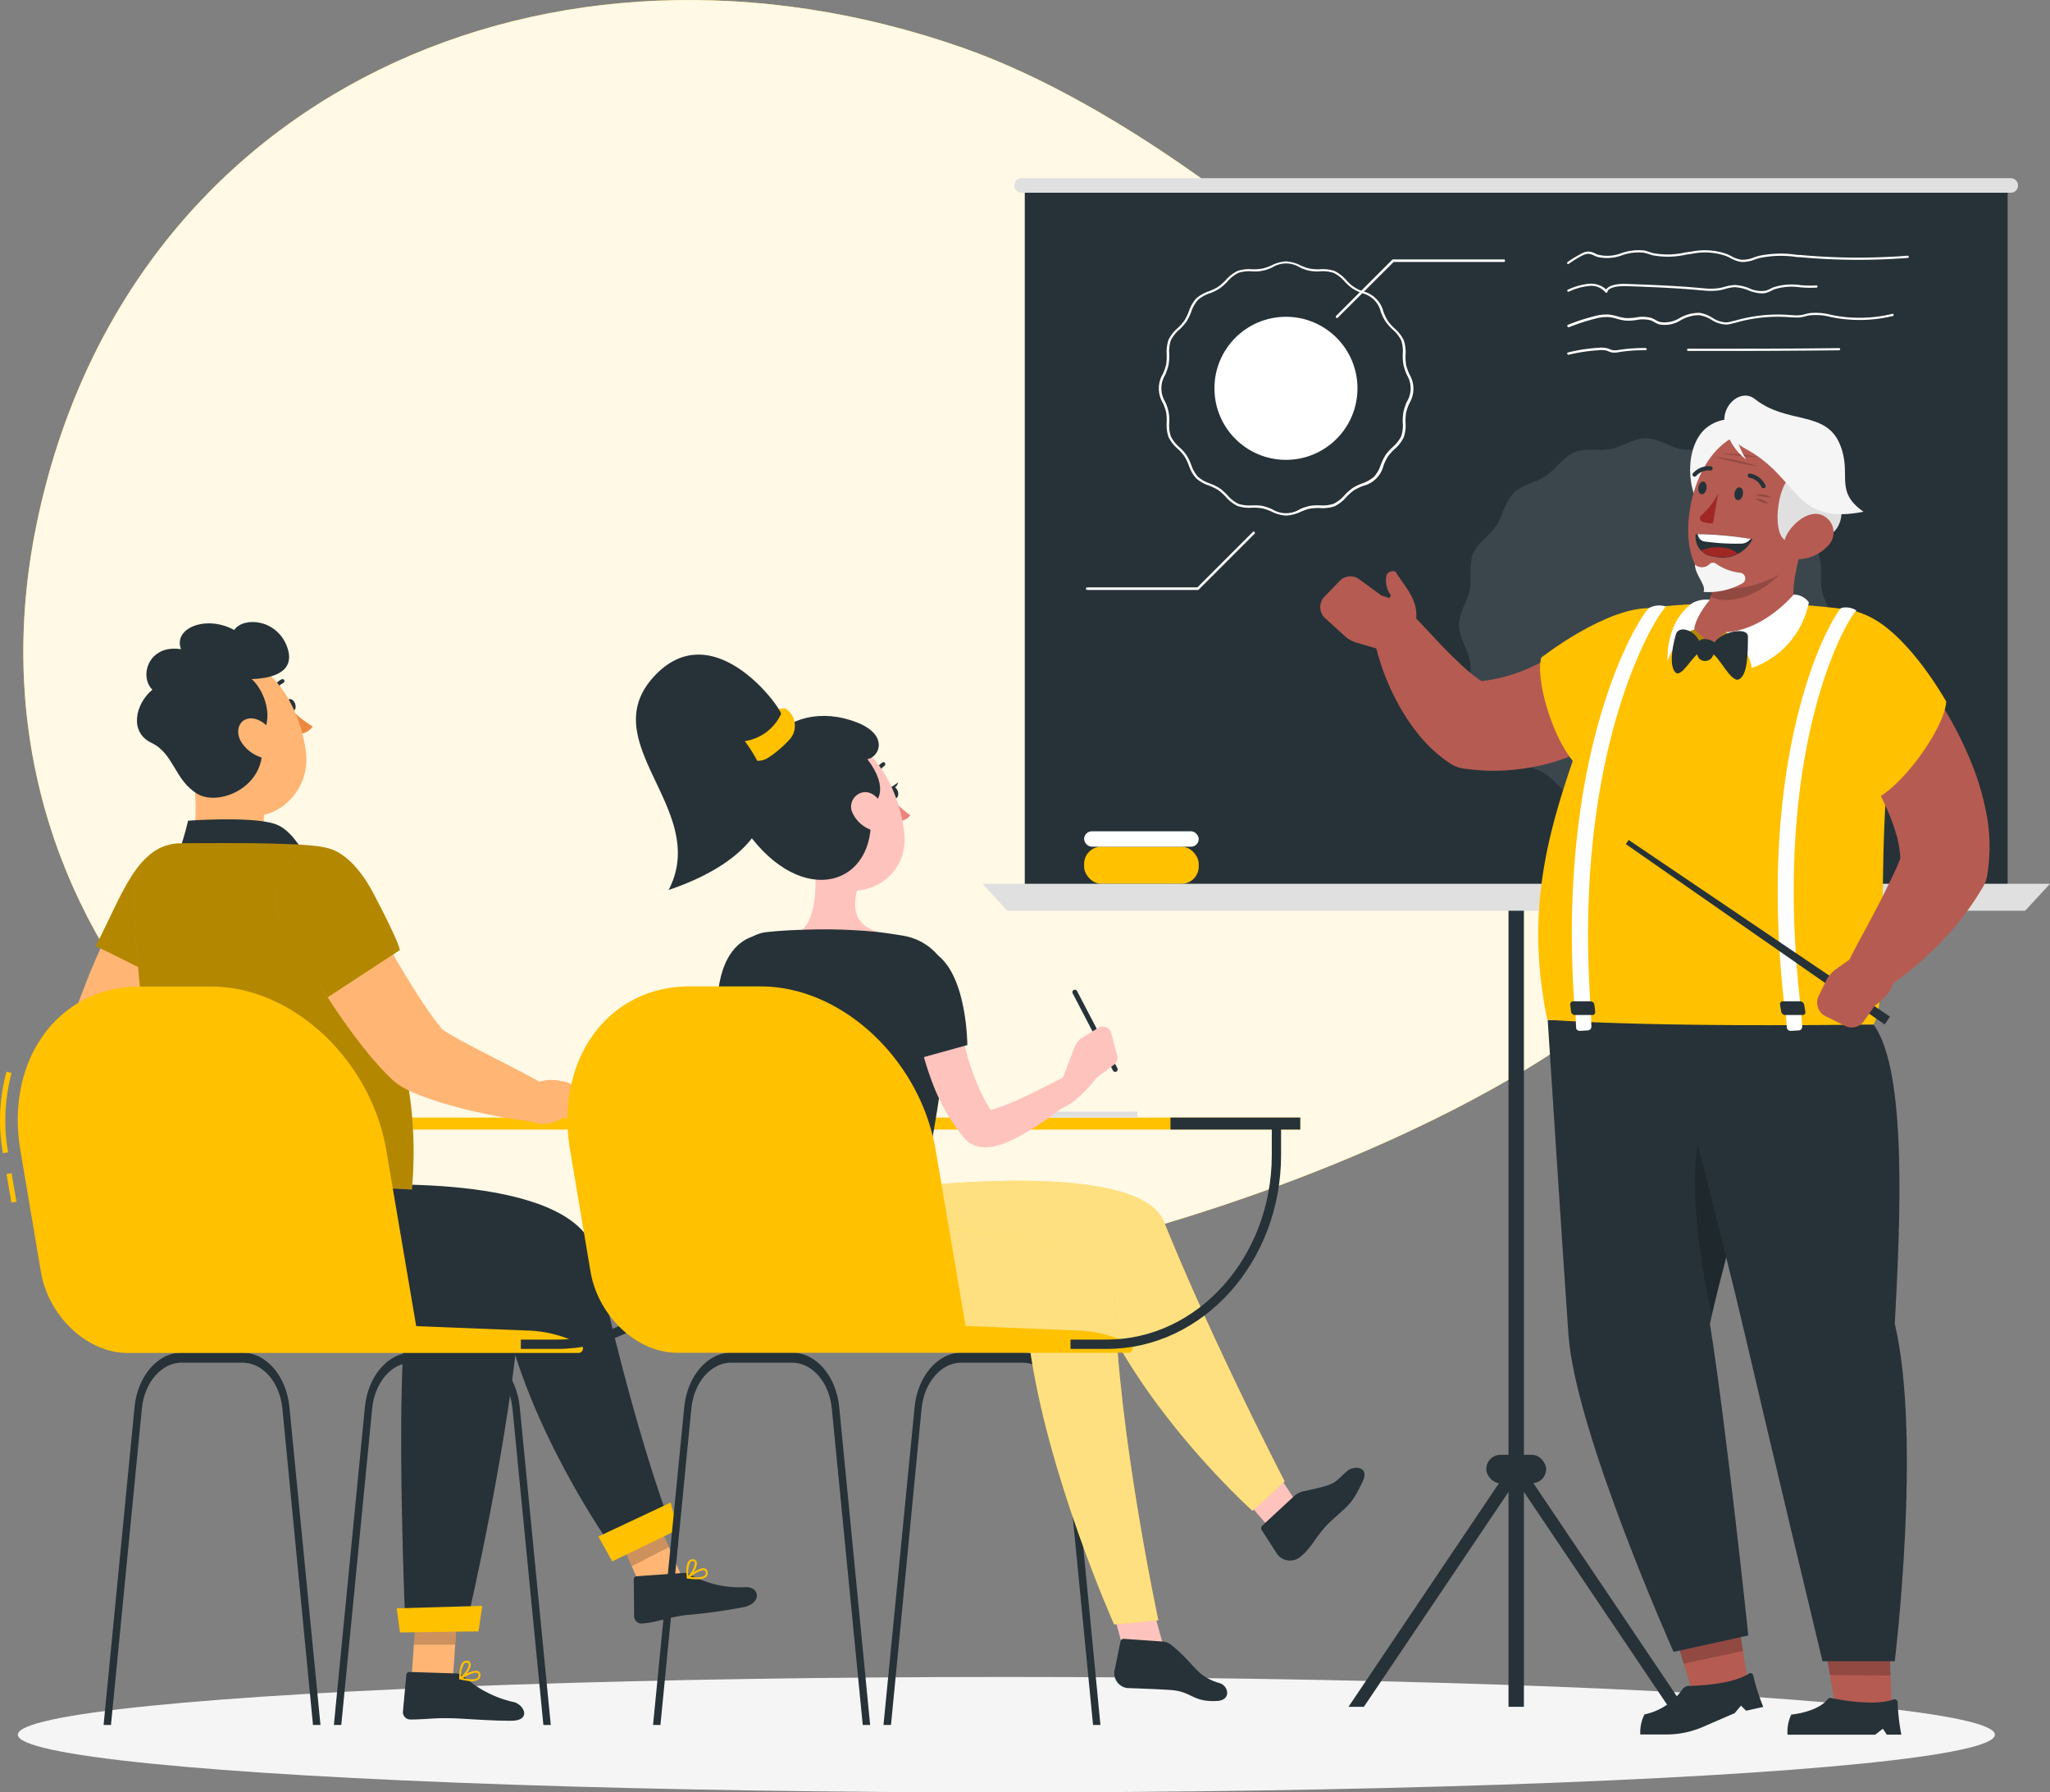 <svg xmlns="http://www.w3.org/2000/svg" width="230.489" height="201.493" viewBox="0 0 230.489 201.493">
  <rect x="0" y="0" width="230.489" height="201.493" fill="#808080" stroke="none"/>
  <g id="Classroom-rafiki" transform="translate(-52.612 -76.056)">
    <g id="freepik--background-simple--inject-1" transform="translate(55.234 76.056)">
      <path id="Path_105" data-name="Path 105" d="M248.659,167.89c-2.058-22.276-50.255-74-85.847-86.466-46.162-16.171-94.09,4.918-104.127,53.528-9.326,45.159,26.111,81.513,72.456,86.059C172.414,225.064,252.477,194.631,248.659,167.89Z" transform="translate(-57.187 -76.056)" fill="#ffc100"/>
      <path id="Path_106" data-name="Path 106" d="M248.659,167.89c-2.058-22.276-50.255-74-85.847-86.466-46.162-16.171-94.09,4.918-104.127,53.528-9.326,45.159,26.111,81.513,72.456,86.059C172.414,225.064,252.477,194.631,248.659,167.89Z" transform="translate(-57.187 -76.056)" fill="#fff" opacity="0.9"/>
    </g>
    <g id="freepik--Shadow--inject-1" transform="translate(54.617 264.571)">
      <ellipse id="freepik--path--inject-1" cx="111.144" cy="6.489" rx="111.144" ry="6.489" fill="#f5f5f5"/>
    </g>
    <g id="freepik--Board--inject-1" transform="translate(163.067 96.087)">
      <rect id="Rectangle_61" data-name="Rectangle 61" width="110.507" height="80.499" transform="translate(4.764 0.814)" fill="#263238"/>
      <path id="Path_107" data-name="Path 107" d="M294.2,155.89a4.133,4.133,0,0,1-1.622-.447,5.561,5.561,0,0,0-1.06-.367,5.9,5.9,0,0,0-1.146-.069,4.138,4.138,0,0,1-1.639-.2,4.248,4.248,0,0,1-1.318-1.032,6.394,6.394,0,0,0-.843-.757,6.6,6.6,0,0,0-1.032-.5,4.1,4.1,0,0,1-1.445-.82,4.161,4.161,0,0,1-.82-1.439,5.372,5.372,0,0,0-.5-1.032,5.431,5.431,0,0,0-.757-.848,4.082,4.082,0,0,1-1.026-1.318,4.209,4.209,0,0,1-.206-1.634,5.938,5.938,0,0,0-.063-1.146,5.406,5.406,0,0,0-.373-1.055,3.176,3.176,0,0,1,0-3.25,5.6,5.6,0,0,0,.373-1.06,5.849,5.849,0,0,0,.063-1.146,4.254,4.254,0,0,1,.206-1.639,4.123,4.123,0,0,1,1.026-1.313,5.431,5.431,0,0,0,.757-.848,5.537,5.537,0,0,0,.5-1.032,4.242,4.242,0,0,1,.82-1.445,4.339,4.339,0,0,1,1.445-.82,5.538,5.538,0,0,0,1.032-.5,5.673,5.673,0,0,0,.843-.745,4.385,4.385,0,0,1,1.318-1.026,4.138,4.138,0,0,1,1.639-.2,5.9,5.9,0,0,0,1.146-.069,5.561,5.561,0,0,0,1.061-.367,4.133,4.133,0,0,1,1.622-.447,4.185,4.185,0,0,1,1.628.447,5.376,5.376,0,0,0,1.055.367,5.9,5.9,0,0,0,1.146.069,4.138,4.138,0,0,1,1.639.2,4.315,4.315,0,0,1,1.318,1.026,4.059,4.059,0,0,0,1.874,1.255,3.124,3.124,0,0,1,2.293,2.293,5.541,5.541,0,0,0,.5,1.032,5.437,5.437,0,0,0,.757.848,4.121,4.121,0,0,1,1.026,1.313,4.253,4.253,0,0,1,.206,1.639,5.852,5.852,0,0,0,.063,1.146,5.6,5.6,0,0,0,.373,1.06,3.176,3.176,0,0,1,0,3.25,5.41,5.41,0,0,0-.373,1.055,5.938,5.938,0,0,0-.063,1.146,4.207,4.207,0,0,1-.206,1.634,4.081,4.081,0,0,1-1.026,1.318,5.432,5.432,0,0,0-.757.848,5.369,5.369,0,0,0-.5,1.032,3.1,3.1,0,0,1-2.293,2.259,6.605,6.605,0,0,0-1.032.5,6.4,6.4,0,0,0-.843.757,4.247,4.247,0,0,1-1.318,1.032,4.139,4.139,0,0,1-1.639.2,5.9,5.9,0,0,0-1.146.069,5.375,5.375,0,0,0-1.055.367A4.184,4.184,0,0,1,294.2,155.89Zm-3.606-1.146a5.094,5.094,0,0,1,.98.069,5.7,5.7,0,0,1,1.112.39,2.912,2.912,0,0,0,3.027,0,5.7,5.7,0,0,1,1.112-.39,6.157,6.157,0,0,1,1.215-.069,3.864,3.864,0,0,0,1.525-.183,3.91,3.91,0,0,0,1.221-.963,5.812,5.812,0,0,1,.889-.791,5.914,5.914,0,0,1,1.083-.527,4.012,4.012,0,0,0,1.347-.757,3.851,3.851,0,0,0,.757-1.347,6.307,6.307,0,0,1,.527-1.083,5.859,5.859,0,0,1,.8-.894,4.013,4.013,0,0,0,.963-1.221,3.87,3.87,0,0,0,.178-1.525,6.068,6.068,0,0,1,.075-1.21,6.132,6.132,0,0,1,.384-1.146,2.9,2.9,0,0,0,0-3.021,6.3,6.3,0,0,1-.384-1.146,6.093,6.093,0,0,1-.075-1.21,3.869,3.869,0,0,0-.178-1.525,4.012,4.012,0,0,0-.963-1.221,5.86,5.86,0,0,1-.8-.894,6.306,6.306,0,0,1-.527-1.083,2.838,2.838,0,0,0-2.1-2.1,5.913,5.913,0,0,1-1.083-.527,6.093,6.093,0,0,1-.889-.791,3.824,3.824,0,0,0-1.221-.963,3.864,3.864,0,0,0-1.525-.183,4.282,4.282,0,0,1-2.327-.459,2.912,2.912,0,0,0-3.027,0,4.282,4.282,0,0,1-2.327.459,4.013,4.013,0,0,0-1.525.178,3.927,3.927,0,0,0-1.221.969,5.812,5.812,0,0,1-.889.791,5.915,5.915,0,0,1-1.083.527,3.892,3.892,0,0,0-1.347.757,3.854,3.854,0,0,0-.757,1.347,6.108,6.108,0,0,1-.527,1.083,5.859,5.859,0,0,1-.8.894,3.927,3.927,0,0,0-.963,1.221,3.869,3.869,0,0,0-.178,1.525,6.1,6.1,0,0,1-.075,1.21,6.3,6.3,0,0,1-.384,1.146,2.9,2.9,0,0,0,0,3.021,4.637,4.637,0,0,1,.459,2.356,3.869,3.869,0,0,0,.178,1.525,4.013,4.013,0,0,0,.963,1.221,5.858,5.858,0,0,1,.8.894,6.3,6.3,0,0,1,.527,1.083,3.9,3.9,0,0,0,.757,1.347,4.013,4.013,0,0,0,1.347.757,5.916,5.916,0,0,1,1.083.527,5.813,5.813,0,0,1,.888.791,3.91,3.91,0,0,0,1.221.963,3.972,3.972,0,0,0,1.525.183Z" transform="translate(-260.066 -117.965)" fill="#fff"/>
      <circle id="Ellipse_4" data-name="Ellipse 4" cx="8.042" cy="8.042" r="8.042" transform="translate(26.088 15.58)" fill="#fff"/>
      <path id="Path_108" data-name="Path 108" d="M314.75,133.522a.138.138,0,0,1-.1-.04.143.143,0,0,1,0-.206l6.306-6.306a.138.138,0,0,1,.1-.04H333.5a.143.143,0,0,1,0,.287H321.113l-6.283,6.265a.126.126,0,0,1-.08.04Z" transform="translate(-274.877 -117.798)" fill="#fff"/>
      <path id="Path_109" data-name="Path 109" d="M278.192,186.868H265.753a.143.143,0,0,1,0-.287h12.382l6.243-6.242a.143.143,0,0,1,.2.2l-6.306,6.306A.166.166,0,0,1,278.192,186.868Z" transform="translate(-253.968 -140.579)" fill="#fff"/>
      <path id="Path_110" data-name="Path 110" d="M360.122,126.693a.115.115,0,0,1-.1-.052.126.126,0,0,1,0-.172,12.662,12.662,0,0,1,1.548-.946,1.765,1.765,0,0,1,.808-.246h0a1.794,1.794,0,0,1,.785.229,3.047,3.047,0,0,0,.287.12,4.406,4.406,0,0,0,2.665-.178,5.841,5.841,0,0,1,2.574-.287q.291.072.573.172l.355.109a8.833,8.833,0,0,0,3.651-.063l.768-.109a7.452,7.452,0,0,1,3.927.287c.16.069.321.149.476.229a3.187,3.187,0,0,0,1.187.413,3.474,3.474,0,0,0,1.4-.275l.459-.149a11.892,11.892,0,0,1,4.4-.12h.269a71.294,71.294,0,0,0,12.118.086.12.12,0,0,1,.132.109.126.126,0,0,1-.109.138,71.828,71.828,0,0,1-12.164-.086h-.269a11.631,11.631,0,0,0-4.3.115c-.149.04-.3.092-.447.143a3.789,3.789,0,0,1-1.5.287,3.439,3.439,0,0,1-1.272-.441c-.155-.08-.3-.155-.464-.224a7.274,7.274,0,0,0-3.8-.269l-.757.115a9.172,9.172,0,0,1-3.76.057l-.361-.115a4.287,4.287,0,0,0-.573-.16,5.566,5.566,0,0,0-2.465.281,4.736,4.736,0,0,1-2.82.172l-.3-.132a1.868,1.868,0,0,0-.688-.206,1.542,1.542,0,0,0-.694.218,11.975,11.975,0,0,0-1.513.929A.183.183,0,0,1,360.122,126.693Z" transform="translate(-294.247 -117.028)" fill="#fff"/>
      <path id="Path_111" data-name="Path 111" d="M381.848,132.779a4.631,4.631,0,0,1-1.479-.344,4.512,4.512,0,0,0-1.519-.35,4.585,4.585,0,0,0-1.066.189,6.561,6.561,0,0,1-.7.166,7.686,7.686,0,0,1-1.886,0h-.08c-2.8-.269-5.664-.373-8.438-.476-.957-.034-2.029.12-2.161.654a.115.115,0,0,1-.1.092.126.126,0,0,1-.126-.063,2.1,2.1,0,0,0-1.9-.694,6.988,6.988,0,0,0-2.213.636.12.12,0,0,1-.16-.069.126.126,0,0,1,.069-.16,7.279,7.279,0,0,1,2.293-.654,2.585,2.585,0,0,1,2.006.631c.4-.613,1.72-.642,2.293-.619,2.78.1,5.652.206,8.461.476h.075a7.192,7.192,0,0,0,1.823,0,6.447,6.447,0,0,0,.676-.155,4.586,4.586,0,0,1,1.146-.2,5.038,5.038,0,0,1,1.6.361,3.17,3.17,0,0,0,1.834.281,2.789,2.789,0,0,0,.573-.235l.3-.143a6.736,6.736,0,0,1,3.044-.252,12.71,12.71,0,0,0,1.806.034.12.12,0,0,1,.132.109.126.126,0,0,1-.109.138,13.231,13.231,0,0,1-1.846-.034,6.472,6.472,0,0,0-2.929.235c-.1.04-.189.092-.281.138a3.2,3.2,0,0,1-.608.246A1.858,1.858,0,0,1,381.848,132.779Z" transform="translate(-294.253 -119.83)" fill="#fff"/>
      <path id="Path_112" data-name="Path 112" d="M360.131,139a.126.126,0,0,1-.046-.241,21.98,21.98,0,0,1,2.935-.963,5.187,5.187,0,0,1,1.639-.2,5.466,5.466,0,0,1,.986.206,5.5,5.5,0,0,0,.952.195,5.98,5.98,0,0,0,1.146-.069,3.726,3.726,0,0,1,1.72.052,2.9,2.9,0,0,1,.464.224,2.471,2.471,0,0,0,.447.218,3.147,3.147,0,0,0,2.293-.441,4.42,4.42,0,0,1,2.236-.573,3.852,3.852,0,0,1,1.456.573,2.98,2.98,0,0,0,1.571.5,3.439,3.439,0,0,0,.768-.166h.075a17.277,17.277,0,0,1,6.432-.648h.115a4.35,4.35,0,0,0,.906,0,4.587,4.587,0,0,0,.545-.115l.4-.1a6.558,6.558,0,0,1,2.494.178l.47.092a15.54,15.54,0,0,0,6.443-.206.126.126,0,0,1,.057.241,15.811,15.811,0,0,1-6.541.206l-.482-.092a6.306,6.306,0,0,0-2.4-.172,1.774,1.774,0,0,0-.384.086,4.716,4.716,0,0,1-.573.126,4.853,4.853,0,0,1-.957,0h-.115a17.157,17.157,0,0,0-6.34.636h-.074a3.442,3.442,0,0,1-.82.178,3.25,3.25,0,0,1-1.72-.533,3.726,3.726,0,0,0-1.364-.522,4.19,4.19,0,0,0-2.1.573,3.322,3.322,0,0,1-2.459.453,2.956,2.956,0,0,1-.487-.235,3,3,0,0,0-.43-.212,3.531,3.531,0,0,0-1.594-.034,6.374,6.374,0,0,1-1.192.069,5.492,5.492,0,0,1-1-.206,5.482,5.482,0,0,0-.94-.195,4.947,4.947,0,0,0-1.565.195,21.74,21.74,0,0,0-2.9.952Z" transform="translate(-294.255 -122.271)" fill="#fff"/>
      <path id="Path_113" data-name="Path 113" d="M360.127,145.02a.126.126,0,0,1-.12-.1.12.12,0,0,1,.092-.149,18.636,18.636,0,0,1,3.439-.527,2.745,2.745,0,0,1,1.015.069,1.716,1.716,0,0,1,.218.086,1.53,1.53,0,0,0,.287.1,2.018,2.018,0,0,0,.665,0,18.148,18.148,0,0,1,3.1-.224.132.132,0,0,1,.12.126.12.12,0,0,1-.126.12,17.2,17.2,0,0,0-3.027.218,2.247,2.247,0,0,1-.78.029,1.891,1.891,0,0,1-.333-.115l-.195-.075a2.5,2.5,0,0,0-.929-.057,18.7,18.7,0,0,0-3.439.522Z" transform="translate(-294.252 -125.18)" fill="#fff"/>
      <path id="Path_114" data-name="Path 114" d="M383.666,144.635a.126.126,0,1,1,0-.246h2.11c4.924,0,9.911,0,14.829-.069h0a.126.126,0,0,1,.12.126.12.12,0,0,1-.12.12c-4.918.057-9.911.08-14.835.069h-2.1Z" transform="translate(-304.285 -125.22)" fill="#fff"/>
      <g id="Group_4" data-name="Group 4" transform="translate(53.574 29.235)" opacity="0.1">
        <path id="Path_115" data-name="Path 115" d="M380.772,183c0,1.376-.952,2.643-1.209,3.944s.126,2.866-.384,4.1-1.886,2.058-2.631,3.176-.974,2.688-1.932,3.64-2.517,1.146-3.64,1.926-1.915,2.109-3.17,2.631-2.763.12-4.1.384-2.562,1.21-3.938,1.21-2.637-.952-3.938-1.21-2.866.126-4.1-.384-2.058-1.886-3.17-2.631-2.688-.974-3.64-1.926-1.181-2.516-1.932-3.64-2.109-1.92-2.625-3.176-.126-2.763-.39-4.1-1.2-2.568-1.2-3.944.946-2.637,1.2-3.938-.12-2.866.39-4.1,1.88-2.058,2.625-3.176.98-2.688,1.932-3.64,2.516-1.175,3.64-1.932,1.92-2.1,3.17-2.625,2.763-.12,4.1-.384,2.562-1.2,3.938-1.2,2.643.952,3.938,1.21,2.866-.126,4.1.384,2.058,1.88,3.176,2.631,2.683.974,3.64,1.926,1.175,2.516,1.926,3.64,2.109,1.92,2.631,3.176.12,2.763.384,4.1S380.772,181.627,380.772,183Z" transform="translate(-338.76 -162)" fill="#fff"/>
      </g>
      <rect id="Rectangle_62" data-name="Rectangle 62" width="12.886" height="4.167" rx="1.93" transform="translate(11.436 75.151)" fill="#ffc100"/>
      <rect id="Rectangle_63" data-name="Rectangle 63" width="12.886" height="1.731" rx="0.866" transform="translate(11.436 73.419)" fill="#fff"/>
      <rect id="Rectangle_64" data-name="Rectangle 64" width="1.731" height="91.006" transform="translate(59.152 80.831)" fill="#263238"/>
      <rect id="Rectangle_65" data-name="Rectangle 65" width="6.73" height="3.199" rx="1.599" transform="translate(56.652 143.514)" fill="#263238"/>
      <path id="Path_116" data-name="Path 116" d="M318.831,390.88H317.1l17.994-26.73h1.731Z" transform="translate(-275.942 -219.037)" fill="#263238"/>
      <path id="Path_117" data-name="Path 117" d="M366.484,390.88h1.731l-17.994-26.73H348.49Z" transform="translate(-289.338 -219.037)" fill="#263238"/>
      <path id="Path_118" data-name="Path 118" d="M363.6,112.634H252.39a.82.82,0,0,1-.82-.82h0a.82.82,0,0,1,.82-.814H363.6a.814.814,0,0,1,.814.814h0a.814.814,0,0,1-.814.82Z" transform="translate(-247.976 -111)" fill="#e0e0e0"/>
      <path id="Path_119" data-name="Path 119" d="M365.335,249.37H245.3l2.8,3.032h114.44Z" transform="translate(-245.3 -170.052)" fill="#e0e0e0"/>
    </g>
    <g id="freepik--character-1--inject-1" transform="translate(52.612 145.978)">
      <rect id="Rectangle_66" data-name="Rectangle 66" width="55.024" height="1.347" transform="translate(29.366 55.71)" fill="#ffc100"/>
      <rect id="Rectangle_67" data-name="Rectangle 67" width="14.589" height="1.347" transform="translate(69.801 55.71)" fill="#263238"/>
      <path id="Path_120" data-name="Path 120" d="M142.485,383.167h-.831L138.18,347.6c-.287-2.952-2.213-5.159-4.465-5.159H126.87c-2.293,0-4.179,2.224-4.465,5.159l-3.474,35.569H118.1l3.485-35.729c.338-3.491,2.608-6.128,5.285-6.128h6.844c2.671,0,4.947,2.637,5.285,6.128Z" transform="translate(-80.56 -259.18)" fill="#263238"/>
      <path id="Path_121" data-name="Path 121" d="M97.315,383.167h-.843L93.033,347.6c-.287-2.952-2.207-5.159-4.465-5.159H81.7c-2.259,0-4.179,2.224-4.465,5.159l-3.474,35.569H72.93l3.48-35.729c.338-3.491,2.614-6.128,5.285-6.128h6.844c2.677,0,4.947,2.637,5.285,6.128Z" transform="translate(-61.283 -259.18)" fill="#263238"/>
      <path id="Path_122" data-name="Path 122" d="M108.953,213.938c.126.355.418.573.659.516s.327-.424.2-.785-.418-.573-.653-.516S108.81,213.577,108.953,213.938Z" transform="translate(-76.63 -204.482)" fill="#263238"/>
      <path id="Path_123" data-name="Path 123" d="M109.57,215a12.1,12.1,0,0,0,2.5,2.018,1.84,1.84,0,0,1-1.336.808Z" transform="translate(-76.92 -205.274)" fill="#ed893e"/>
      <path id="Path_124" data-name="Path 124" d="M106.109,211.112a.253.253,0,0,1-.115,0,.218.218,0,0,1-.178-.258,2.138,2.138,0,0,1,1.2-1.611.224.224,0,0,1,.166.413,1.72,1.72,0,0,0-.934,1.278.229.229,0,0,1-.143.178Z" transform="translate(-75.316 -202.814)" fill="#263238"/>
      <path id="Path_125" data-name="Path 125" d="M89.63,224.27l3.68,3.485,4.878,2.74a4.248,4.248,0,0,0-.04,1.794,2.866,2.866,0,0,0,2.012,2.643c.573.246,1.146.573,1.255,1.112.115.665-.373,1.49-3.1,1.886a14.412,14.412,0,0,1-7.7-1.083c-1.146-.47-.952-.986-.665-2.075A23.01,23.01,0,0,0,89.63,224.27Z" transform="translate(-68.41 -209.231)" fill="#ffb573"/>
      <path id="Path_126" data-name="Path 126" d="M87.07,241.364a31.683,31.683,0,0,0,1.393-4.477s7.452-.545,9.934.43,4.013,5.2,4.013,5.2Z" transform="translate(-67.318 -214.55)" fill="#263238"/>
      <path id="Path_127" data-name="Path 127" d="M87.823,214.278c1.76,4.2,2.574,6.747,5.5,8.157,4.4,2.121,8.983-1.783,8.507-6.443-.43-4.2-3.233-10.353-8.025-10.525a6.306,6.306,0,0,0-5.979,8.811Z" transform="translate(-67.417 -201.205)" fill="#ffb573"/>
      <path id="Path_128" data-name="Path 128" d="M93.333,210.889c1.657-1.892.5-5.159-.963-6.437,1.422-.052,5.1-.373,4.013-3.543s-4.878-3.543-5.979-1.978c-3.13-1.72-6.879-.229-5.979,2.161-3.68-.573-4.735,3.078-3.216,4.551-1.932,1.611-2.625,4.781-.1,5.979s2.58,4.185,5.159,5.732S94.76,216.266,93.333,210.889Z" transform="translate(-64.076 -198.034)" fill="#263238"/>
      <path id="Path_129" data-name="Path 129" d="M99.682,219.59a4.156,4.156,0,0,0,2.367,1.766c1.267.338,1.88-1.066,1.41-2.293-.424-1.078-1.72-2.293-2.923-2.115S99.005,218.518,99.682,219.59Z" transform="translate(-72.552 -206.098)" fill="#ffb573"/>
      <path id="Path_130" data-name="Path 130" d="M81.109,249.77l-3.726,7.452c-.625,1.244-1.232,2.482-1.823,3.726s-1.181,2.465-1.691,3.68c-.275.613-.5,1.2-.751,1.8l-.315.854-.04.109v.08h0v-.057a2.724,2.724,0,0,0,.075-.734,1.192,1.192,0,0,0-.1-.527c-.046-.08,0,.075.034.258a4.864,4.864,0,0,0,.281.671c.246.5.573,1.038.883,1.594,1.347,2.224,2.992,4.586,4.483,6.925l.04.057a2.23,2.23,0,0,1-3.1,3.067,36.989,36.989,0,0,1-3.617-2.637,36.419,36.419,0,0,1-3.359-3.073,19.634,19.634,0,0,1-1.611-1.869q-.43-.553-.8-1.146a7.842,7.842,0,0,1-.791-1.72,5.733,5.733,0,0,1-.269-1.576,4.855,4.855,0,0,1,.138-1.267l.092-.367.3-1.187c.229-.74.441-1.508.694-2.213.487-1.45,1.02-2.826,1.559-4.2s1.146-2.711,1.72-4.013c1.215-2.66,2.471-5.234,3.9-7.813a4.414,4.414,0,0,1,7.813,4.11Z" transform="translate(-57.859 -217.345)" fill="#ffb573"/>
      <path id="Path_131" data-name="Path 131" d="M80.984,241.567c4.8.172,6.988,3.766,3,10.163-3.439,5.5-3.892,5.612-3.892,5.612l-8.7-4.311C74.323,247.465,76.072,241.383,80.984,241.567Z" transform="translate(-60.63 -216.611)" fill="#ffc100"/>
      <g id="Group_5" data-name="Group 5" transform="translate(10.77 24.952)" opacity="0.3">
        <path id="Path_132" data-name="Path 132" d="M80.984,241.567c4.8.172,6.988,3.766,3,10.163-3.439,5.5-3.892,5.612-3.892,5.612l-8.7-4.311C74.323,247.465,76.072,241.383,80.984,241.567Z" transform="translate(-71.4 -241.563)"/>
      </g>
      <path id="Path_133" data-name="Path 133" d="M87.675,300.081l-.487-.545c-1.5-1.393-2.144-1.221-3.864-1.221l-2.1,1.576c1.273,3.5,3.846,3.342,3.846,3.342l.745.694A1.347,1.347,0,0,0,88,303.388l.218-.619a2.706,2.706,0,0,0-.539-2.688Z" transform="translate(-64.821 -240.828)" fill="#ffb573"/>
      <path id="Path_134" data-name="Path 134" d="M177.194,383.044l4.11-2.31L176.93,370.72l-4.11,2.3Z" transform="translate(-103.913 -271.731)" fill="#ffb573"/>
      <path id="Path_135" data-name="Path 135" d="M174.941,377.88l4.173-2.155-2.184-5-4.11,2.3Z" transform="translate(-103.913 -271.731)" opacity="0.2"/>
      <path id="Path_136" data-name="Path 136" d="M182.52,384.519l-5.274.373a.344.344,0,0,0-.327.35l.04,4.185a.843.843,0,0,0,.883.78c1.829-.161,2.574-.619,4.872-.946a61.148,61.148,0,0,0,6.724-.929c1.909-.527,1.594-2.293.034-2.213a11.63,11.63,0,0,1-6.128-1.364A1.33,1.33,0,0,0,182.52,384.519Z" transform="translate(-105.663 -277.619)" fill="#263238"/>
      <path id="Path_137" data-name="Path 137" d="M111.344,307.957s24.007-1.433,26.036,7.876c4.127,18.917,8.111,29.424,8.111,29.424l-6.351,3.279s-9.355-13.1-12.112-26.529c-9.779-1.467-26.873,3.709-30.954-3.634-3.611-6.478-.441-11.132-.441-11.132Z" transform="translate(-70.422 -244.64)" fill="#263238"/>
      <path id="Path_138" data-name="Path 138" d="M171.535,377.335l7.395-3.583-.831-3.032-8.128,3.818Z" transform="translate(-102.697 -271.731)" fill="#ffc100"/>
      <path id="Path_139" data-name="Path 139" d="M188.68,384.833a6.193,6.193,0,0,1-1.261-.08.109.109,0,0,1-.052-.195c.143-.115,1.4-1.118,1.995-.934a.419.419,0,0,1,.275.292.619.619,0,0,1-.092.608A1.318,1.318,0,0,1,188.68,384.833Zm-.974-.264c.854.109,1.467.04,1.674-.195a.4.4,0,0,0,.052-.4.218.218,0,0,0-.132-.143c-.321-.1-1.072.35-1.588.734Z" transform="translate(-110.103 -277.228)" fill="#ffc100"/>
      <path id="Path_140" data-name="Path 140" d="M187.407,384a.086.086,0,0,1-.052,0,.1.1,0,0,1-.063-.08c0-.057-.212-1.4.229-1.892a.573.573,0,0,1,.453-.183.43.43,0,0,1,.424.3c.143.5-.487,1.531-.934,1.846A.1.1,0,0,1,187.407,384Zm.51-1.949a.326.326,0,0,0-.229.115,2.469,2.469,0,0,0-.206,1.513,2.236,2.236,0,0,0,.705-1.485c0-.063-.057-.132-.218-.143Z" transform="translate(-110.068 -276.48)" fill="#ffc100"/>
      <path id="Path_141" data-name="Path 141" d="M133.19,398.831l4.666-.224.762-11.017-4.666.224Z" transform="translate(-87 -278.931)" fill="#ffb573"/>
      <path id="Path_142" data-name="Path 142" d="M137.664,404.106l-5.279-.166a.344.344,0,0,0-.361.31l-.384,4.167a.831.831,0,0,0,.8.866c1.84,0,2.614-.206,4.936-.132,1.427.046,4.013.275,6.42.275s1.439-1.949.155-2.132a12.553,12.553,0,0,1-5.48-2.866,1.307,1.307,0,0,0-.8-.321Z" transform="translate(-86.338 -285.908)" fill="#263238"/>
      <path id="Path_143" data-name="Path 143" d="M144.009,404.877a6.381,6.381,0,0,1-1.25-.206.11.11,0,0,1-.029-.2c.149-.1,1.513-.969,2.075-.722a.413.413,0,0,1,.246.315.573.573,0,0,1-.155.573,1.25,1.25,0,0,1-.888.241Zm-.946-.355c.837.189,1.456.183,1.685-.029a.4.4,0,0,0,.092-.384.2.2,0,0,0-.12-.161c-.292-.132-1.083.241-1.645.573Z" transform="translate(-91.049 -285.807)" fill="#ffc100"/>
      <path id="Path_144" data-name="Path 144" d="M142.8,403.831h-.046a.1.1,0,0,1-.057-.092c0-.057-.069-1.41.424-1.857a.573.573,0,0,1,.47-.138.424.424,0,0,1,.384.344c.092.516-.642,1.479-1.146,1.72a.093.093,0,0,1-.029.023Zm.705-1.886a.344.344,0,0,0-.241.092,2.43,2.43,0,0,0-.355,1.485c.418-.332.911-1.066.848-1.4,0-.063-.04-.143-.2-.166Z" transform="translate(-91.056 -284.968)" fill="#ffc100"/>
      <path id="Path_145" data-name="Path 145" d="M134.2,387.824l4.666-.224-.441,6.3-4.649-.006Z" transform="translate(-87.252 -278.935)" opacity="0.2"/>
      <path id="Path_146" data-name="Path 146" d="M93.369,307.155s29.143,5.428,28.576,13.614c-1.015,14.738-5.956,35.8-5.956,35.8l-7,.1s-.957-21.9-.092-32.565c-8.742,0-25.944-.3-29.309-4.8-3.72-4.964.1-12.766.1-12.766Z" transform="translate(-63.43 -244.337)" fill="#263238"/>
      <path id="Path_147" data-name="Path 147" d="M130.787,393.968l8.833-.126.418-2.872-9.619.281Z" transform="translate(-85.818 -280.373)" fill="#ffc100"/>
      <path id="Path_148" data-name="Path 148" d="M100.032,241.826c-2.866-.573-15.775-.4-15.775-.4A5.159,5.159,0,0,0,79,246.016c-.453,3.978.883,12.789.974,17.329.109,5.572.229,7.922.12,15.42l30.054,1.576c1.146-13.666-3.308-20.258-5.962-33.855C103.793,244.406,102.893,242.382,100.032,241.826Z" transform="translate(-63.834 -216.543)" fill="#ffc100"/>
      <path id="Path_149" data-name="Path 149" d="M100.032,241.826c-2.866-.573-15.775-.4-15.775-.4A5.159,5.159,0,0,0,79,246.016c-.453,3.978.883,12.789.974,17.329.109,5.572.229,7.922.12,15.42l30.054,1.576c1.146-13.666-3.308-20.258-5.962-33.855C103.793,244.406,102.893,242.382,100.032,241.826Z" transform="translate(-63.834 -216.543)" opacity="0.3"/>
      <path id="Path_150" data-name="Path 150" d="M115.96,248.107c1.353,2.408,2.746,4.936,4.15,7.349.694,1.221,1.41,2.419,2.132,3.588s1.467,2.293,2.213,3.382l.573.774c.189.264.373.47.573.705l.138.178.069.086h0l-.046-.046-.1-.075h0s-.029,0,0,.034a5.062,5.062,0,0,0,.539.39c.98.636,2.253,1.284,3.485,1.938,2.5,1.3,5.113,2.591,7.647,4.013h.034a2.224,2.224,0,0,1-1.422,4.162,60.472,60.472,0,0,1-8.822-1.72,35.8,35.8,0,0,1-4.517-1.519,11.8,11.8,0,0,1-1.359-.694c-.115-.063-.281-.178-.43-.281l-.235-.172-.3-.258-.149-.132-.1-.1-.115-.115-.229-.229c-.292-.3-.625-.619-.889-.923l-.82-.917a69.533,69.533,0,0,1-5.406-7.492c-1.605-2.562-3.084-5.1-4.448-7.836a4.414,4.414,0,0,1,7.79-4.144Z" transform="translate(-76.104 -218.428)" fill="#ffb573"/>
      <path id="Path_151" data-name="Path 151" d="M107.471,245c2.585-4.047,6.793-4.1,10.284,2.574,3,5.732,2.866,6.2,2.866,6.2l-8.123,5.314C109.174,253.744,104.823,249.147,107.471,245Z" transform="translate(-75.675 -216.887)" fill="#ffc100"/>
      <g id="Group_6" data-name="Group 6" transform="translate(30.979 25.324)" opacity="0.3">
        <path id="Path_152" data-name="Path 152" d="M107.471,245c2.585-4.047,6.793-4.1,10.284,2.574,3,5.732,2.866,6.2,2.866,6.2l-8.123,5.314C109.174,253.744,104.823,249.147,107.471,245Z" transform="translate(-106.654 -242.211)"/>
      </g>
      <path id="Path_153" data-name="Path 153" d="M159.272,288.014l-.711-.132c-2.046-.189-2.442.344-3.806,1.393l-.705,2.534c3.147,1.989,5.09.292,5.09.292l1.015.1a1.341,1.341,0,0,0,1.393-1.76l-.206-.625a2.689,2.689,0,0,0-2.069-1.8Z" transform="translate(-95.903 -236.362)" fill="#ffb573"/>
      <path id="Path_154" data-name="Path 154" d="M52.938,295.382a20.952,20.952,0,0,1,.407-9.172l.573.155a20.355,20.355,0,0,0-.39,8.914Z" transform="translate(-52.612 -235.665)" fill="#ffc100"/>
      <rect id="Rectangle_68" data-name="Rectangle 68" width="0.573" height="3.256" transform="matrix(0.986, -0.168, 0.168, 0.986, 0.735, 62.056)" fill="#ffc100"/>
      <path id="Path_155" data-name="Path 155" d="M113.714,308.206,100.9,307.7l-3.359-19.748C95.818,277.773,87,269.53,77.87,269.53H69.8c-9.132,0-15.128,8.243-13.4,18.418L58.7,301.579c.854,5.044,5.222,9.137,9.745,9.137H119.2a.516.516,0,0,0,.195-.957A13.792,13.792,0,0,0,113.714,308.206Z" transform="translate(-54.105 -228.546)" fill="#ffc100"/>
      <path id="Path_156" data-name="Path 156" d="M158.84,321.731h-4.07v-1.049h4.07c10.232,0,18.561-9.3,18.561-20.74V296.4h1.049v3.543C178.45,311.957,169.651,321.731,158.84,321.731Z" transform="translate(-96.21 -240.013)" fill="#263238"/>
    </g>
    <g id="freepik--character-2--inject-1" transform="translate(116.418 149.645)">
      <rect id="Rectangle_69" data-name="Rectangle 69" width="55.024" height="1.347" transform="translate(27.36 52.043)" fill="#ffc100"/>
      <rect id="Rectangle_70" data-name="Rectangle 70" width="18.424" height="0.676" transform="translate(45.657 51.372)" fill="#e0e0e0"/>
      <rect id="Rectangle_71" data-name="Rectangle 71" width="14.589" height="1.347" transform="translate(67.796 52.043)" fill="#263238"/>
      <path id="Path_157" data-name="Path 157" d="M250.291,383.167h-.831L245.992,347.6c-.292-2.952-2.213-5.159-4.465-5.159h-6.879c-2.259,0-4.173,2.224-4.465,5.159l-3.439,35.569H225.9l3.5-35.729c.338-3.491,2.608-6.128,5.279-6.128h6.879c2.671,0,4.941,2.637,5.285,6.128Z" transform="translate(-190.372 -262.847)" fill="#263238"/>
      <path id="Path_158" data-name="Path 158" d="M205.108,383.167h-.831L200.8,347.6c-.287-2.952-2.207-5.159-4.465-5.159H189.47c-2.259,0-4.179,2.224-4.465,5.159l-3.474,35.569H180.7l3.508-35.729c.338-3.491,2.608-6.128,5.285-6.128h6.856c2.671,0,4.947,2.637,5.285,6.128Z" transform="translate(-171.082 -262.847)" fill="#263238"/>
      <path id="Path_159" data-name="Path 159" d="M198.084,270.148l-1.106,8.134c-.35,2.711-.711,5.423-.974,8.088l-.086.992-.04.5a1.363,1.363,0,0,0,0-.246,1.492,1.492,0,0,0-.057-.229,1.147,1.147,0,0,0-.138-.281c-.086-.109-.1-.092-.075-.069a.816.816,0,0,0,.166.138,4.449,4.449,0,0,0,.642.372,25.385,25.385,0,0,0,3.56,1.324c2.545.791,5.216,1.433,7.853,2.092l-.3,2.293a59.69,59.69,0,0,1-8.409-.871,24.177,24.177,0,0,1-4.322-1.146,8.829,8.829,0,0,1-1.2-.573,5.039,5.039,0,0,1-.676-.459,3.783,3.783,0,0,1-.78-.826,3.341,3.341,0,0,1-.367-.745,3.949,3.949,0,0,1-.115-.481,4.008,4.008,0,0,1,0-.5v-1.611c.115-2.832.373-5.6.671-8.363s.648-5.509,1.083-8.26Z" transform="translate(-175.757 -232.167)" fill="#ffc3bd"/>
      <path id="Path_160" data-name="Path 160" d="M224.094,309.1l-1.783,1.628a1.37,1.37,0,0,1-1.525.224l-1.966-.946s-2.912-.12-3.33-1.9l.757-1.381,4.511-.5a2.144,2.144,0,0,1,1.336.3l1.857,1.146a.911.911,0,0,1,.143,1.439Z" transform="translate(-185.929 -247.867)" fill="#ffc3bd"/>
      <path id="Path_161" data-name="Path 161" d="M211.066,241.53c.459,2.792.848,7.893-1.146,9.682a26.087,26.087,0,0,1,8.071,7c3.439-2.706.573-6.747.573-6.747-3.073-.831-2.923-3.124-2.322-5.262Z" transform="translate(-183.552 -220.264)" fill="#ffc3bd"/>
      <path id="Path_162" data-name="Path 162" d="M197.317,259.607c-3.514,1.146-4.271,5.853-3.955,9.516l7.091,4.362s1.72-5.348,1.72-8.209C202.144,262.232,199.7,258.833,197.317,259.607Z" transform="translate(-176.457 -227.931)" fill="#263238"/>
      <path id="Path_163" data-name="Path 163" d="M221.1,265.946a204.017,204.017,0,0,1-3.4,22.264l-18.985-.573c.5-7.011-.252-12.233-1.972-24.5a4.013,4.013,0,0,1,3.548-4.517c1.215-.126,2.6-.229,4.013-.258a60.894,60.894,0,0,1,8.6.258c.929.115,1.88.258,2.792.413A6.518,6.518,0,0,1,221.1,265.946Z" transform="translate(-177.91 -227.426)" fill="#263238"/>
      <path id="Path_164" data-name="Path 164" d="M227.18,231.109c.115.361.4.573.636.516s.332-.43.218-.785-.4-.573-.636-.516S227.054,230.753,227.18,231.109Z" transform="translate(-190.895 -215.477)" fill="#263238"/>
      <path id="Path_165" data-name="Path 165" d="M227.43,230.027l.78-.527S227.986,230.32,227.43,230.027Z" transform="translate(-191.025 -215.13)" fill="#263238"/>
      <path id="Path_166" data-name="Path 166" d="M227.64,232.65a9.98,9.98,0,0,0,2.018,1.88,1.622,1.622,0,0,1-1.2.653Z" transform="translate(-191.114 -216.474)" fill="#ed847e"/>
      <path id="Path_167" data-name="Path 167" d="M225.274,225.832a.218.218,0,0,0,0-.218.224.224,0,0,0-.31-.046,2.19,2.19,0,0,0-.934,1.794.212.212,0,0,0,.229.206.218.218,0,0,0,.212-.229h0a1.72,1.72,0,0,1,.757-1.41A.189.189,0,0,0,225.274,225.832Z" transform="translate(-189.574 -213.434)" fill="#263238"/>
      <path id="Path_168" data-name="Path 168" d="M204.714,229.383c1.72,4.322,2.293,6.185,5.274,7.733,4.448,2.327,9.384-.7,9.017-5.44-.327-4.265-3.038-10.616-7.922-10.983a6.306,6.306,0,0,0-6.369,8.69Z" transform="translate(-181.126 -211.361)" fill="#ffc3bd"/>
      <path id="Path_169" data-name="Path 169" d="M211.469,226.585c.837-.241,2.293-1.909-.247-5.268,1.359-.247,2.465-2.74-1.261-4.167s-7.79-.734-10.255,2.683c0,0-7.859,2.322-1.456,10.41S212.781,235.034,211.469,226.585Z" transform="translate(-177.499 -209.561)" fill="#263238"/>
      <path id="Path_170" data-name="Path 170" d="M197.58,219.186a1.353,1.353,0,0,0,.625,1.146,2.241,2.241,0,0,0,2.671.161,12.5,12.5,0,0,0,2.367-2.023,2.293,2.293,0,0,0-.172-3.279,2.828,2.828,0,0,0-.332-.241S198.239,215.082,197.58,219.186Z" transform="translate(-178.285 -208.92)" fill="#ffc100"/>
      <path id="Path_171" data-name="Path 171" d="M189.582,214.158a5.371,5.371,0,0,0,4.093-3.084c-.573-1.513-8.025-11.132-14.377-4.1-6.707,7.452,6.42,14.944,1.72,23.915C189.186,228.145,195.847,222.493,189.582,214.158Z" transform="translate(-169.651 -204.431)" fill="#263238"/>
      <path id="Path_172" data-name="Path 172" d="M219.771,233.858a3.64,3.64,0,0,0,2.115,1.811c1.215.384,1.869-.694,1.565-1.863-.269-1.055-1.227-2.528-2.465-2.4a1.634,1.634,0,0,0-1.215,2.453Z" transform="translate(-187.659 -215.939)" fill="#ffc3bd"/>
      <path id="Path_173" data-name="Path 173" d="M271.281,393.085l4.483-.424-3.021-11.04-4.483.424Z" transform="translate(-208.449 -280.05)" fill="#ffc3bd"/>
      <path id="Path_174" data-name="Path 174" d="M283.063,402.433c-2.74-.808-2.654-2.012-5.388-4.236a1.783,1.783,0,0,0-.98-.447l-4.46-.31a.361.361,0,0,0-.355.31l-.631,3.09a1.685,1.685,0,0,0,1.37,2.132c1.485.057,3.307.115,4.93.224,2.367.166,2.4,1.364,5.159,1.232C284.41,404.347,284,402.708,283.063,402.433Z" transform="translate(-209.707 -286.801)" fill="#263238"/>
      <path id="Path_175" data-name="Path 175" d="M298.277,369.128l3.038-2.637-5.085-7.721-3.8,3.6Z" transform="translate(-218.764 -270.298)" fill="#ffc3bd"/>
      <path id="Path_176" data-name="Path 176" d="M303.718,367.049,300.1,370.4a.407.407,0,0,0-.063.516l1.72,2.66a1.794,1.794,0,0,0,2.671.287c1.187-.917,1.857-2.528,3.262-3.846,2.046-1.915,2.413-1.863,3.68-4.54.86-1.8-1.015-1.806-1.674-1.25-1.657,1.41-1,1.467-4.861,2.293A2.293,2.293,0,0,0,303.718,367.049Z" transform="translate(-221.981 -272.489)" fill="#263238"/>
      <path id="Path_177" data-name="Path 177" d="M211.752,308.927s30.737-4.551,33.918,3.33c5.537,13.706,13.551,29.149,13.551,29.149l-3.611,3.313s-13.758-12.33-18.527-26.1c-5.692,1.846-23.812,7.773-30.45,7.773-7.085,0-9.98-6.042-7.418-16.05a2.012,2.012,0,0,1,1.966-1.513C205.641,308.823,211.752,308.927,211.752,308.927Z" transform="translate(-178.591 -248.469)" fill="#ffc100"/>
      <path id="Path_178" data-name="Path 178" d="M211.752,308.927s30.737-4.551,33.918,3.33c5.537,13.706,13.551,29.149,13.551,29.149l-3.611,3.313s-13.758-12.33-18.527-26.1c-5.692,1.846-23.812,7.773-30.45,7.773-7.085,0-9.98-6.042-7.418-16.05a2.012,2.012,0,0,1,1.966-1.513C205.641,308.823,211.752,308.927,211.752,308.927Z" transform="translate(-178.591 -248.469)" fill="#fff" opacity="0.5"/>
      <path id="Path_179" data-name="Path 179" d="M216.5,313.709s25.222-.762,25.44,8.174c.35,14.784,4.884,35.924,4.884,35.924l-4.97.464s-7.532-16.847-9.51-31.31c-8.988.573-17.271.183-23.909.183-7.452,0-8.025-8.169-.808-17.7C212.052,309.473,216.5,313.709,216.5,313.709Z" transform="translate(-180.393 -249.25)" fill="#ffc100"/>
      <path id="Path_180" data-name="Path 180" d="M216.5,313.709s25.222-.762,25.44,8.174c.35,14.784,4.884,35.924,4.884,35.924l-4.97.464s-7.532-16.847-9.51-31.31c-8.988.573-17.271.183-23.909.183-7.452,0-8.025-8.169-.808-17.7C212.052,309.473,216.5,313.709,216.5,313.709Z" transform="translate(-180.393 -249.25)" fill="#fff" opacity="0.5"/>
      <path id="Path_181" data-name="Path 181" d="M199.356,307.406l-.539,1.685c-.069.132.08.269.3.275l19.536.573c.172,0,.315-.075.332-.178l.218-1.72c0-.115-.126-.224-.315-.229l-19.226-.573A.327.327,0,0,0,199.356,307.406Z" transform="translate(-178.806 -248.306)" fill="#fff"/>
      <path id="Path_182" data-name="Path 182" d="M203.648,309.6h-.516c-.1,0-.178-.057-.172-.126l.31-2.2c0-.063.1-.115.2-.109h.516c.1,0,.178.057.172.12l-.31,2.2C203.843,309.55,203.751,309.6,203.648,309.6Z" transform="translate(-180.581 -248.272)" fill="#263238"/>
      <path id="Path_183" data-name="Path 183" d="M230.4,310.4h-.516c-.1,0-.178-.057-.172-.12l.31-2.2c0-.063.1-.115.2-.115h.516c.1,0,.178.057.172.126l-.31,2.2C230.593,310.35,230.5,310.4,230.4,310.4Z" transform="translate(-191.997 -248.614)" fill="#263238"/>
      <path id="Path_184" data-name="Path 184" d="M217.021,310h-.51c-.1,0-.183-.057-.172-.12l.3-2.2c0-.063.1-.115.206-.109h.516c.1,0,.178.063.166.126l-.3,2.2C217.216,309.954,217.125,310.006,217.021,310Z" transform="translate(-186.291 -248.447)" fill="#263238"/>
      <path id="Path_185" data-name="Path 185" d="M237.055,275.43c.075.407.183.934.281,1.4s.218.975.344,1.456q.37,1.444.831,2.866a28.743,28.743,0,0,0,1.072,2.7,16.47,16.47,0,0,0,1.37,2.4l.092.143-.034-.046a.494.494,0,0,0-.08-.074,1.067,1.067,0,0,0-.155-.126,1.083,1.083,0,0,0-.476-.195h.057a4.859,4.859,0,0,0,1.146-.264,26.145,26.145,0,0,0,2.729-1.118c1.852-.866,3.737-1.84,5.589-2.809l1.347,1.9a44.046,44.046,0,0,1-5.2,4.013,23.724,23.724,0,0,1-3,1.691,9.026,9.026,0,0,1-1.92.659,4.156,4.156,0,0,1-1.531.046,3.026,3.026,0,0,1-1.21-.493,2.589,2.589,0,0,1-.31-.252l-.143-.149-.109-.115-.143-.183a21.261,21.261,0,0,1-3.479-6.156,31.917,31.917,0,0,1-1.038-3.25c-.143-.573-.269-1.1-.39-1.657s-.212-1.089-.3-1.72Z" transform="translate(-193.146 -234.731)" fill="#ffc3bd"/>
      <path id="Path_186" data-name="Path 186" d="M232.33,263.147c3.325,2.562,3.325,10.095,3.325,10.095l-5.732,1.588s-4.122-4.993-3.078-7.36C227.939,265,230.536,261.777,232.33,263.147Z" transform="translate(-190.702 -229.35)" fill="#263238"/>
      <path id="Path_187" data-name="Path 187" d="M267.758,279.384a.293.293,0,0,1-.247-.149l-4.534-8.684a.275.275,0,0,1,.12-.373.281.281,0,0,1,.373.115l4.54,8.684a.275.275,0,0,1-.12.373A.264.264,0,0,1,267.758,279.384Z" transform="translate(-206.182 -232.477)" fill="#263238"/>
      <path id="Path_188" data-name="Path 188" d="M264.27,277.528l-1.72,1.055a2.293,2.293,0,0,0-.946,1.146L260,283.914l-.739,2.66c1.72.619,4.838-3.439,4.838-3.439l1.96-1.473a.98.98,0,0,0,.355-1.038l-.671-2.5a.98.98,0,0,0-1.473-.6Z" transform="translate(-204.609 -235.563)" fill="#ffc3bd"/>
      <path id="Path_189" data-name="Path 189" d="M221.524,308.193l-12.846-.527-3.359-19.748c-1.72-10.175-10.53-18.418-19.662-18.418h-8.042c-9.132,0-15.128,8.243-13.4,18.418l2.293,13.631c.86,5.044,5.228,9.137,9.745,9.137h50.765a.516.516,0,0,0,.189-.957A13.757,13.757,0,0,0,221.524,308.193Z" transform="translate(-163.921 -232.201)" fill="#ffc100"/>
      <path id="Path_190" data-name="Path 190" d="M266.65,321.731h-4.07v-1.049h4.07c10.232,0,18.561-9.3,18.561-20.74V296.4h1.043v3.543C286.254,311.957,277.461,321.731,266.65,321.731Z" transform="translate(-206.025 -243.681)" fill="#263238"/>
    </g>
    <g id="freepik--character-3--inject-1" transform="translate(201.055 120.527)">
      <path id="Path_191" data-name="Path 191" d="M380.32,392.8l7.343-1.559,1.382,8.77-6.134,1.313Z" transform="translate(-340.911 -255.037)" fill="#b55b52"/>
      <path id="Path_192" data-name="Path 192" d="M380.32,392.8l7.349-1.559.774,4.913-6.672,1.422Z" transform="translate(-340.911 -255.037)" opacity="0.2"/>
      <path id="Path_193" data-name="Path 193" d="M374.42,310.227c2.442-11.373,7.492-23.245,2.717-34.079l-20.957-.069s1.6,24.907,2.333,35.4c.768,10.891,11.82,35.638,11.82,35.638l8.4-1.846S376.341,322.409,374.42,310.227Z" transform="translate(-330.608 -205.891)" fill="#263238"/>
      <path id="Path_194" data-name="Path 194" d="M386.964,317.223c1.5-6.581,3.737-13.316,4.322-19.9C383.341,288.659,384.344,306.331,386.964,317.223Z" transform="translate(-342.934 -213.97)" opacity="0.2"/>
      <path id="Path_195" data-name="Path 195" d="M388.161,407.963l-1.932.43-.573-.573-.705.843-3.56,1.542a10.37,10.37,0,0,1-4.133.86h-2.923a4.466,4.466,0,0,1,.47-2.259,6.9,6.9,0,0,0,4.276-2.837.969.969,0,0,1,.831-.367c1.347-.034,4.89-.235,6.655-1.393a.31.31,0,0,1,.459.195A23.378,23.378,0,0,0,388.161,407.963Z" transform="translate(-338.353 -260.553)" fill="#263238"/>
      <path id="Path_196" data-name="Path 196" d="M410,395.85l7.515.075.327,8.862-6.277-.052Z" transform="translate(-353.577 -257.005)" fill="#b55b52"/>
      <path id="Path_197" data-name="Path 197" d="M410,395.86l7.521.069.183,4.964-6.827-.057Z" transform="translate(-353.577 -257.009)" opacity="0.2"/>
      <path id="Path_198" data-name="Path 198" d="M405.064,310.227c.608-11.373,1.433-28.392-2.379-33.62l-23.4-.527s6.506,24.907,8.937,35.4c2.522,10.891,8.713,36.687,8.713,36.687h8.123S408.119,323.211,405.064,310.227Z" transform="translate(-340.467 -205.891)" fill="#263238"/>
      <path id="Path_199" data-name="Path 199" d="M351.018,208.12l-.35.31-.264.224-.51.407c-.332.252-.665.487-1,.717a20.973,20.973,0,0,1-2.052,1.238,24.252,24.252,0,0,1-4.4,1.829,21.63,21.63,0,0,1-2.333.573c-.785.149-1.588.264-2.39.344a22.689,22.689,0,0,1-4.832-.063l-.608-.075a3.663,3.663,0,0,1-1.571-.573,15.6,15.6,0,0,1-3.491-3.164,22.6,22.6,0,0,1-2.293-3.393A27.738,27.738,0,0,1,323.3,203c-.224-.573-.418-1.192-.608-1.794s-.321-1.192-.476-1.892a2.763,2.763,0,0,1,4.637-2.574l.287.287c.332.332.722.774,1.083,1.146s.739.791,1.1,1.181c.739.774,1.462,1.525,2.2,2.2a20.377,20.377,0,0,0,2.173,1.874,8.109,8.109,0,0,0,1.886,1.066l-2.173-.636a18.225,18.225,0,0,0,2.809-.413,19.894,19.894,0,0,0,2.717-.854,23.6,23.6,0,0,0,2.6-1.255c.424-.235.831-.493,1.227-.739.2-.126.39-.258.573-.378l.258-.178.1-.075h.006a5.483,5.483,0,1,1,7.3,8.18Z" transform="translate(-316.086 -171.688)" fill="#b65b52"/>
      <path id="Path_200" data-name="Path 200" d="M319.211,197.574l2.184-2.293c1.29-3.061-2.935-4.041-2.935-4.041l-2.631-1.92a1.685,1.685,0,0,0-2.144.338l-1.536,1.594a1.72,1.72,0,0,0-.143,2.431l2.2,2a3.439,3.439,0,0,0,1.456.854Z" transform="translate(-311.57 -168.76)" fill="#b55b52"/>
      <path id="Path_201" data-name="Path 201" d="M367.343,195.322c-5.079-.3-12.519,5.543-12.519,5.543-.705,1.943,1.032,9.172,4.139,12.324,0,0,3.566.848,6.684-2.912C369.04,206.179,372.726,195.631,367.343,195.322Z" transform="translate(-329.963 -171.421)" fill="#ffc100"/>
      <path id="Path_202" data-name="Path 202" d="M368.208,194.685a94.8,94.8,0,0,1,20.883.332,7.039,7.039,0,0,1,5.864,8.392c-3.244,16.349-.82,34.6-2.918,38.257,0,0-23.164.4-36.687-.527-3.7-17.77,3.577-28.61,7.228-42.471C363.227,196.325,365.772,194.966,368.208,194.685Z" transform="translate(-329.819 -170.974)" fill="#ffc100"/>
      <path id="Path_203" data-name="Path 203" d="M420.811,205.143l.516.648.459.573c.292.39.573.791.848,1.187.573.791,1.078,1.611,1.582,2.436a41.487,41.487,0,0,1,2.694,5.251,30.154,30.154,0,0,1,1.892,5.956,19.629,19.629,0,0,1,.246,7l-.069.47a3.233,3.233,0,0,1-.384,1.095A30.141,30.141,0,0,1,426.3,233.2a35.354,35.354,0,0,1-2.585,2.992c-.911.929-1.846,1.811-2.832,2.643a30.932,30.932,0,0,1-3.136,2.333,2.78,2.78,0,0,1-4.013-3.571l.126-.224c.493-.986,1.089-2.035,1.622-3.044s1.083-2.018,1.588-3.021.98-1.995,1.444-2.958.82-1.938,1.175-2.866l-.453,1.559a12.038,12.038,0,0,0-.573-3.388,19.777,19.777,0,0,0-.705-1.926c-.264-.653-.573-1.318-.9-1.983-.671-1.324-1.422-2.666-2.247-3.978-.4-.665-.843-1.313-1.267-1.96l-.654-.957-.6-.854-.2-.287a5.474,5.474,0,1,1,8.754-6.575Z" transform="translate(-354.002 -174.679)" fill="#b65b52"/>
      <path id="Path_204" data-name="Path 204" d="M414.909,196.5c4.792,1.72,9.309,9.825,9.309,9.825-.2,2.952-4.9,9.636-8.226,11.1a16.412,16.412,0,0,1-4.964-7.5C409.5,204.812,412.444,197.234,414.909,196.5Z" transform="translate(-353.837 -171.928)" fill="#ffc100"/>
      <path id="Path_205" data-name="Path 205" d="M383.86,191.174a4.431,4.431,0,0,1,2.1-1.989,4.1,4.1,0,0,0,.075-2.751l10.272-3.273c-.831,3.4-1.485,6.088-.218,7.739-2.023,1.238-5.732,3.439-9.745,3.336S383.2,192.6,383.86,191.174Z" transform="translate(-342.18 -166.235)" fill="#b55b52"/>
      <path id="Path_206" data-name="Path 206" d="M388.2,189.093l7.721-.453c-2.413,2.58-6.071,3.548-7.744,2.5A4.012,4.012,0,0,0,388.2,189.093Z" transform="translate(-344.265 -168.574)" opacity="0.2"/>
      <path id="Path_207" data-name="Path 207" d="M388.18,201.41l1.674-1.41,2.241,1.146A3.594,3.594,0,0,1,388.18,201.41Z" transform="translate(-344.265 -173.422)" fill="#ffc100"/>
      <path id="Path_208" data-name="Path 208" d="M388.18,201.41l1.674-1.41,2.241,1.146A3.594,3.594,0,0,1,388.18,201.41Z" transform="translate(-344.265 -173.422)" opacity="0.3"/>
      <path id="Path_209" data-name="Path 209" d="M392.134,161.908c-.126-3.159-3.176-4.586-5.818-2.941s-2.866,6.73-.923,9.384S392.134,161.908,392.134,161.908Z" transform="translate(-342.527 -155.616)" fill="#f5f5f5"/>
      <path id="Path_210" data-name="Path 210" d="M398.518,168.243c-1.227,4.425-2.167,7.406-5.36,8.834-6.357,2.826-9.172-.172-9.418-4.85-.2-4.208,1.84-10.737,6.942-11.688S399.745,163.812,398.518,168.243Z" transform="translate(-342.364 -156.524)" fill="#b55b52"/>
      <path id="Path_211" data-name="Path 211" d="M402.484,169.494c-1.37,1.3-1.915,7.056.155,6.959a29.972,29.972,0,0,0,4.2-.539s2.631-1,1.192-4.941S402.484,169.494,402.484,169.494Z" transform="translate(-349.85 -160.078)" fill="#e0e0e0"/>
      <path id="Path_212" data-name="Path 212" d="M397,173.086a2.293,2.293,0,0,1,1.72.235,4.546,4.546,0,0,1-1.72-.235Z" transform="translate(-348.029 -161.905)" opacity="0.2"/>
      <path id="Path_213" data-name="Path 213" d="M396.9,173.858a1.88,1.88,0,0,1,1.456.573A3.669,3.669,0,0,1,396.9,173.858Z" transform="translate(-347.986 -162.264)" opacity="0.2"/>
      <path id="Path_214" data-name="Path 214" d="M390.2,165a20.687,20.687,0,0,1,4.322.436C392.109,165.264,390.2,165,390.2,165Z" transform="translate(-345.127 -158.485)" opacity="0.2"/>
      <path id="Path_215" data-name="Path 215" d="M389,165.66a21.2,21.2,0,0,1,4.832,1.072A38.445,38.445,0,0,1,389,165.66Z" transform="translate(-344.615 -158.767)" opacity="0.2"/>
      <path id="Path_216" data-name="Path 216" d="M407.452,180.435a4.666,4.666,0,0,1-3.25,1.485c-1.645.04-2.081-1.531-1.3-2.866.705-1.21,2.408-2.688,3.9-2.087a2.115,2.115,0,0,1,.654,3.468Z" transform="translate(-350.387 -163.533)" fill="#b55b52"/>
      <ellipse id="Ellipse_5" data-name="Ellipse 5" cx="0.728" cy="0.476" rx="0.728" ry="0.476" transform="matrix(0.177, -0.984, 0.984, 0.177, 46.45, 11.666)" fill="#263238"/>
      <path id="Path_217" data-name="Path 217" d="M386.633,171.3c-.069.39-.338.671-.573.619s-.407-.407-.332-.8.338-.676.573-.625S386.707,170.908,386.633,171.3Z" transform="translate(-343.211 -160.828)" fill="#263238"/>
      <path id="Path_218" data-name="Path 218" d="M388.073,172.89l-.573,3.325a3.829,3.829,0,0,1-1.175-.166.441.441,0,0,1-.1-.774A7.876,7.876,0,0,0,388.073,172.89Z" transform="translate(-343.35 -161.852)" fill="#a02724"/>
      <path id="Path_219" data-name="Path 219" d="M397.185,170.548a.172.172,0,0,0,.115,0,.229.229,0,0,0,.1-.315,2.362,2.362,0,0,0-1.72-1.324.235.235,0,0,0-.264.206.247.247,0,0,0,.206.264h0a1.892,1.892,0,0,1,1.341,1.06.224.224,0,0,0,.218.109Z" transform="translate(-347.354 -160.152)" fill="#263238"/>
      <path id="Path_220" data-name="Path 220" d="M384.779,168.65a.246.246,0,0,0,.212-.069,1.857,1.857,0,0,1,1.582-.619.235.235,0,0,0,.269-.189.241.241,0,0,0-.189-.275,2.333,2.333,0,0,0-2.006.757.229.229,0,0,0,0,.332A.206.206,0,0,0,384.779,168.65Z" transform="translate(-342.727 -159.544)" fill="#263238"/>
      <path id="Path_221" data-name="Path 221" d="M398.735,192.66s-3.319,4.013-7.635,4.23a5.7,5.7,0,0,1,2.935,4.013,9.8,9.8,0,0,0,6.409-7.377A2.1,2.1,0,0,0,398.735,192.66Z" transform="translate(-345.511 -170.29)" fill="#fff"/>
      <path id="Path_222" data-name="Path 222" d="M384.979,201.18l-1.892-1.72-2.408.717A3.857,3.857,0,0,0,384.979,201.18Z" transform="translate(-341.064 -173.192)" fill="#ffc100"/>
      <path id="Path_223" data-name="Path 223" d="M384.979,201.18l-1.892-1.72-2.408.717A3.857,3.857,0,0,0,384.979,201.18Z" transform="translate(-341.064 -173.192)" opacity="0.3"/>
      <path id="Path_224" data-name="Path 224" d="M384.452,193.654s-1.68,1.943-1.76,3.348c-2.018.573-2.992,3.531-2.992,3.531s-.367-4.236,2.8-6.518a3.382,3.382,0,0,1,1.949-.361Z" transform="translate(-340.641 -170.704)" fill="#fff"/>
      <path id="Path_225" data-name="Path 225" d="M416.005,413.157h-1.634l-.441-.665-.86.671h-9.86a4.443,4.443,0,0,1,.424-2.259s2.946-.269,4.081-1.72a.361.361,0,0,1,.361-.149c.986.206,4.884.946,7.028.172a.355.355,0,0,1,.487.321A23.547,23.547,0,0,0,416.005,413.157Z" transform="translate(-350.674 -262.629)" fill="#263238"/>
      <path id="Path_226" data-name="Path 226" d="M387.084,203.492c.464-.722.705-1.49.183-1.834-.373-.241-1.49-.573-1.72.178a1.8,1.8,0,0,0,.115,1.72.963.963,0,0,0,1.422-.063Z" transform="translate(-343.078 -174.008)" fill="#263238"/>
      <path id="Path_227" data-name="Path 227" d="M388.592,201.153c.974-1.353,3.841-1.834,3.841-.722,0,2.138-.069,4.3-.986,4.8s-2.362-2.8-3.067-2.866Z" transform="translate(-344.35 -173.343)" fill="#263238"/>
      <path id="Path_228" data-name="Path 228" d="M383.656,200.929c-.573-1.427-2.39-1.932-2.688-.871-.573,2.035-.653,3.72,0,4.3s2.087-2.213,2.665-2.19Z" transform="translate(-340.99 -173.205)" fill="#263238"/>
      <path id="Path_229" data-name="Path 229" d="M327.658,194.145c.722-2.62-1.106-4.242-2.121-5.939-.178-.287-1.055-.132-1.1.476a2.786,2.786,0,0,0,.533,2.115,3.366,3.366,0,0,0,.533,4.506A3.439,3.439,0,0,0,327.658,194.145Z" transform="translate(-317.019 -168.33)" fill="#b55b52"/>
      <path id="Path_230" data-name="Path 230" d="M410.136,195.51a2.23,2.23,0,0,0-1.72-.269c-1.789,2.058-9.556,17.036-6.363,44.8h1.817C400.66,212.271,408.347,197.568,410.136,195.51Z" transform="translate(-349.861 -171.362)" fill="#fff"/>
      <path id="Path_231" data-name="Path 231" d="M404.69,275.6l-.161-2.046a.418.418,0,0,0-.453-.367l-.877.046a.407.407,0,0,0-.39.418l.16,2.052a.424.424,0,0,0,.453.367l.877-.052a.4.4,0,0,0,.39-.418Z" transform="translate(-350.508 -204.656)" fill="#fff"/>
      <path id="Path_232" data-name="Path 232" d="M404.273,273.966h-1.96a.464.464,0,0,1-.441-.373l-.126-.791a.31.31,0,0,1,.315-.373h1.96a.459.459,0,0,1,.436.373l.132.791a.31.31,0,0,1-.315.373Z" transform="translate(-350.051 -204.333)" fill="#263238"/>
      <path id="Path_233" data-name="Path 233" d="M371.493,194.9a2.374,2.374,0,0,0-1.937.189c-1.874,2.058-10.318,17.036-8.346,44.8h1.817C361.06,212.094,369.619,196.932,371.493,194.9Z" transform="translate(-332.628 -171.185)" fill="#fff"/>
      <path id="Path_234" data-name="Path 234" d="M363.414,275.6l-.069-2.046a.4.4,0,0,0-.436-.367l-.883.046a.43.43,0,0,0-.407.418l.069,2.052a.407.407,0,0,0,.436.367l.883-.052a.424.424,0,0,0,.407-.418Z" transform="translate(-332.93 -204.656)" fill="#fff"/>
      <path id="Path_235" data-name="Path 235" d="M363.074,273.966h-1.961a.441.441,0,0,1-.424-.373l-.092-.791a.327.327,0,0,1,.332-.373h1.96a.441.441,0,0,1,.424.373l.092.791a.327.327,0,0,1-.332.373Z" transform="translate(-332.492 -204.333)" fill="#263238"/>
      <path id="Path_236" data-name="Path 236" d="M394.258,154.022c-2.224-1.771-5.91,2.964-1.043,5.595,6.1,3.3,5.365,8.633,13.253,7.074-3.376-2.367-1.232-4.173-2.66-7.59C402.214,155.266,397.864,156.888,394.258,154.022Z" transform="translate(-345.39 -153.635)" fill="#f5f5f5"/>
      <path id="Path_237" data-name="Path 237" d="M390.9,159.26a6.331,6.331,0,0,0,2.413,3.961,9.4,9.4,0,0,1-1.21-2.964Z" transform="translate(-345.426 -156.035)" fill="#f5f5f5"/>
      <path id="Path_238" data-name="Path 238" d="M385.2,180.813a33.376,33.376,0,0,1,6.369.573,3.765,3.765,0,0,1-4.322,1.932,2.19,2.19,0,0,1-2.046-2.505Z" transform="translate(-342.984 -165.229)" fill="#263238"/>
      <path id="Path_239" data-name="Path 239" d="M388.99,183.461a4.414,4.414,0,0,0-2.7.292,2.608,2.608,0,0,0,1.427.642,4.362,4.362,0,0,0,2.694-.292,2.511,2.511,0,0,0-1.422-.642Z" transform="translate(-343.458 -166.325)" fill="#a02724"/>
      <path id="Path_240" data-name="Path 240" d="M385.6,180.81a.98.98,0,0,0,.625.8,25.463,25.463,0,0,0,4.173.264,1.347,1.347,0,0,0,1.146-.533A38.722,38.722,0,0,0,385.6,180.81Z" transform="translate(-343.164 -165.232)" fill="#fff"/>
      <path id="Path_241" data-name="Path 241" d="M385.05,186.618c.046,1.244,1.3,2.293.969,3.073a7.779,7.779,0,0,0,4.437-1,.642.642,0,0,0-.264-1.146,5.881,5.881,0,0,1-2.74-1,.573.573,0,0,0-.74,0A1.2,1.2,0,0,1,385.05,186.618Z" transform="translate(-342.929 -167.624)" fill="#f5f5f5"/>
      <path id="Path_242" data-name="Path 242" d="M400.6,261.519l-29.1-20.275.321-.464L401.2,260.642Z" transform="translate(-337.146 -190.826)" fill="#263238"/>
      <path id="Path_243" data-name="Path 243" d="M414.1,262.42l2.82,1.427c2.247,2.453-1.41,4.792-1.41,4.792l-1.3,1.834a1.674,1.674,0,0,1-2.132.4l-1.983-.986a1.72,1.72,0,0,1-.946-2.247l.86-1.76a3.44,3.44,0,0,1,1.083-1.3Z" transform="translate(-353.157 -200.061)" fill="#b55b52"/>
    </g>
  </g>
</svg>
